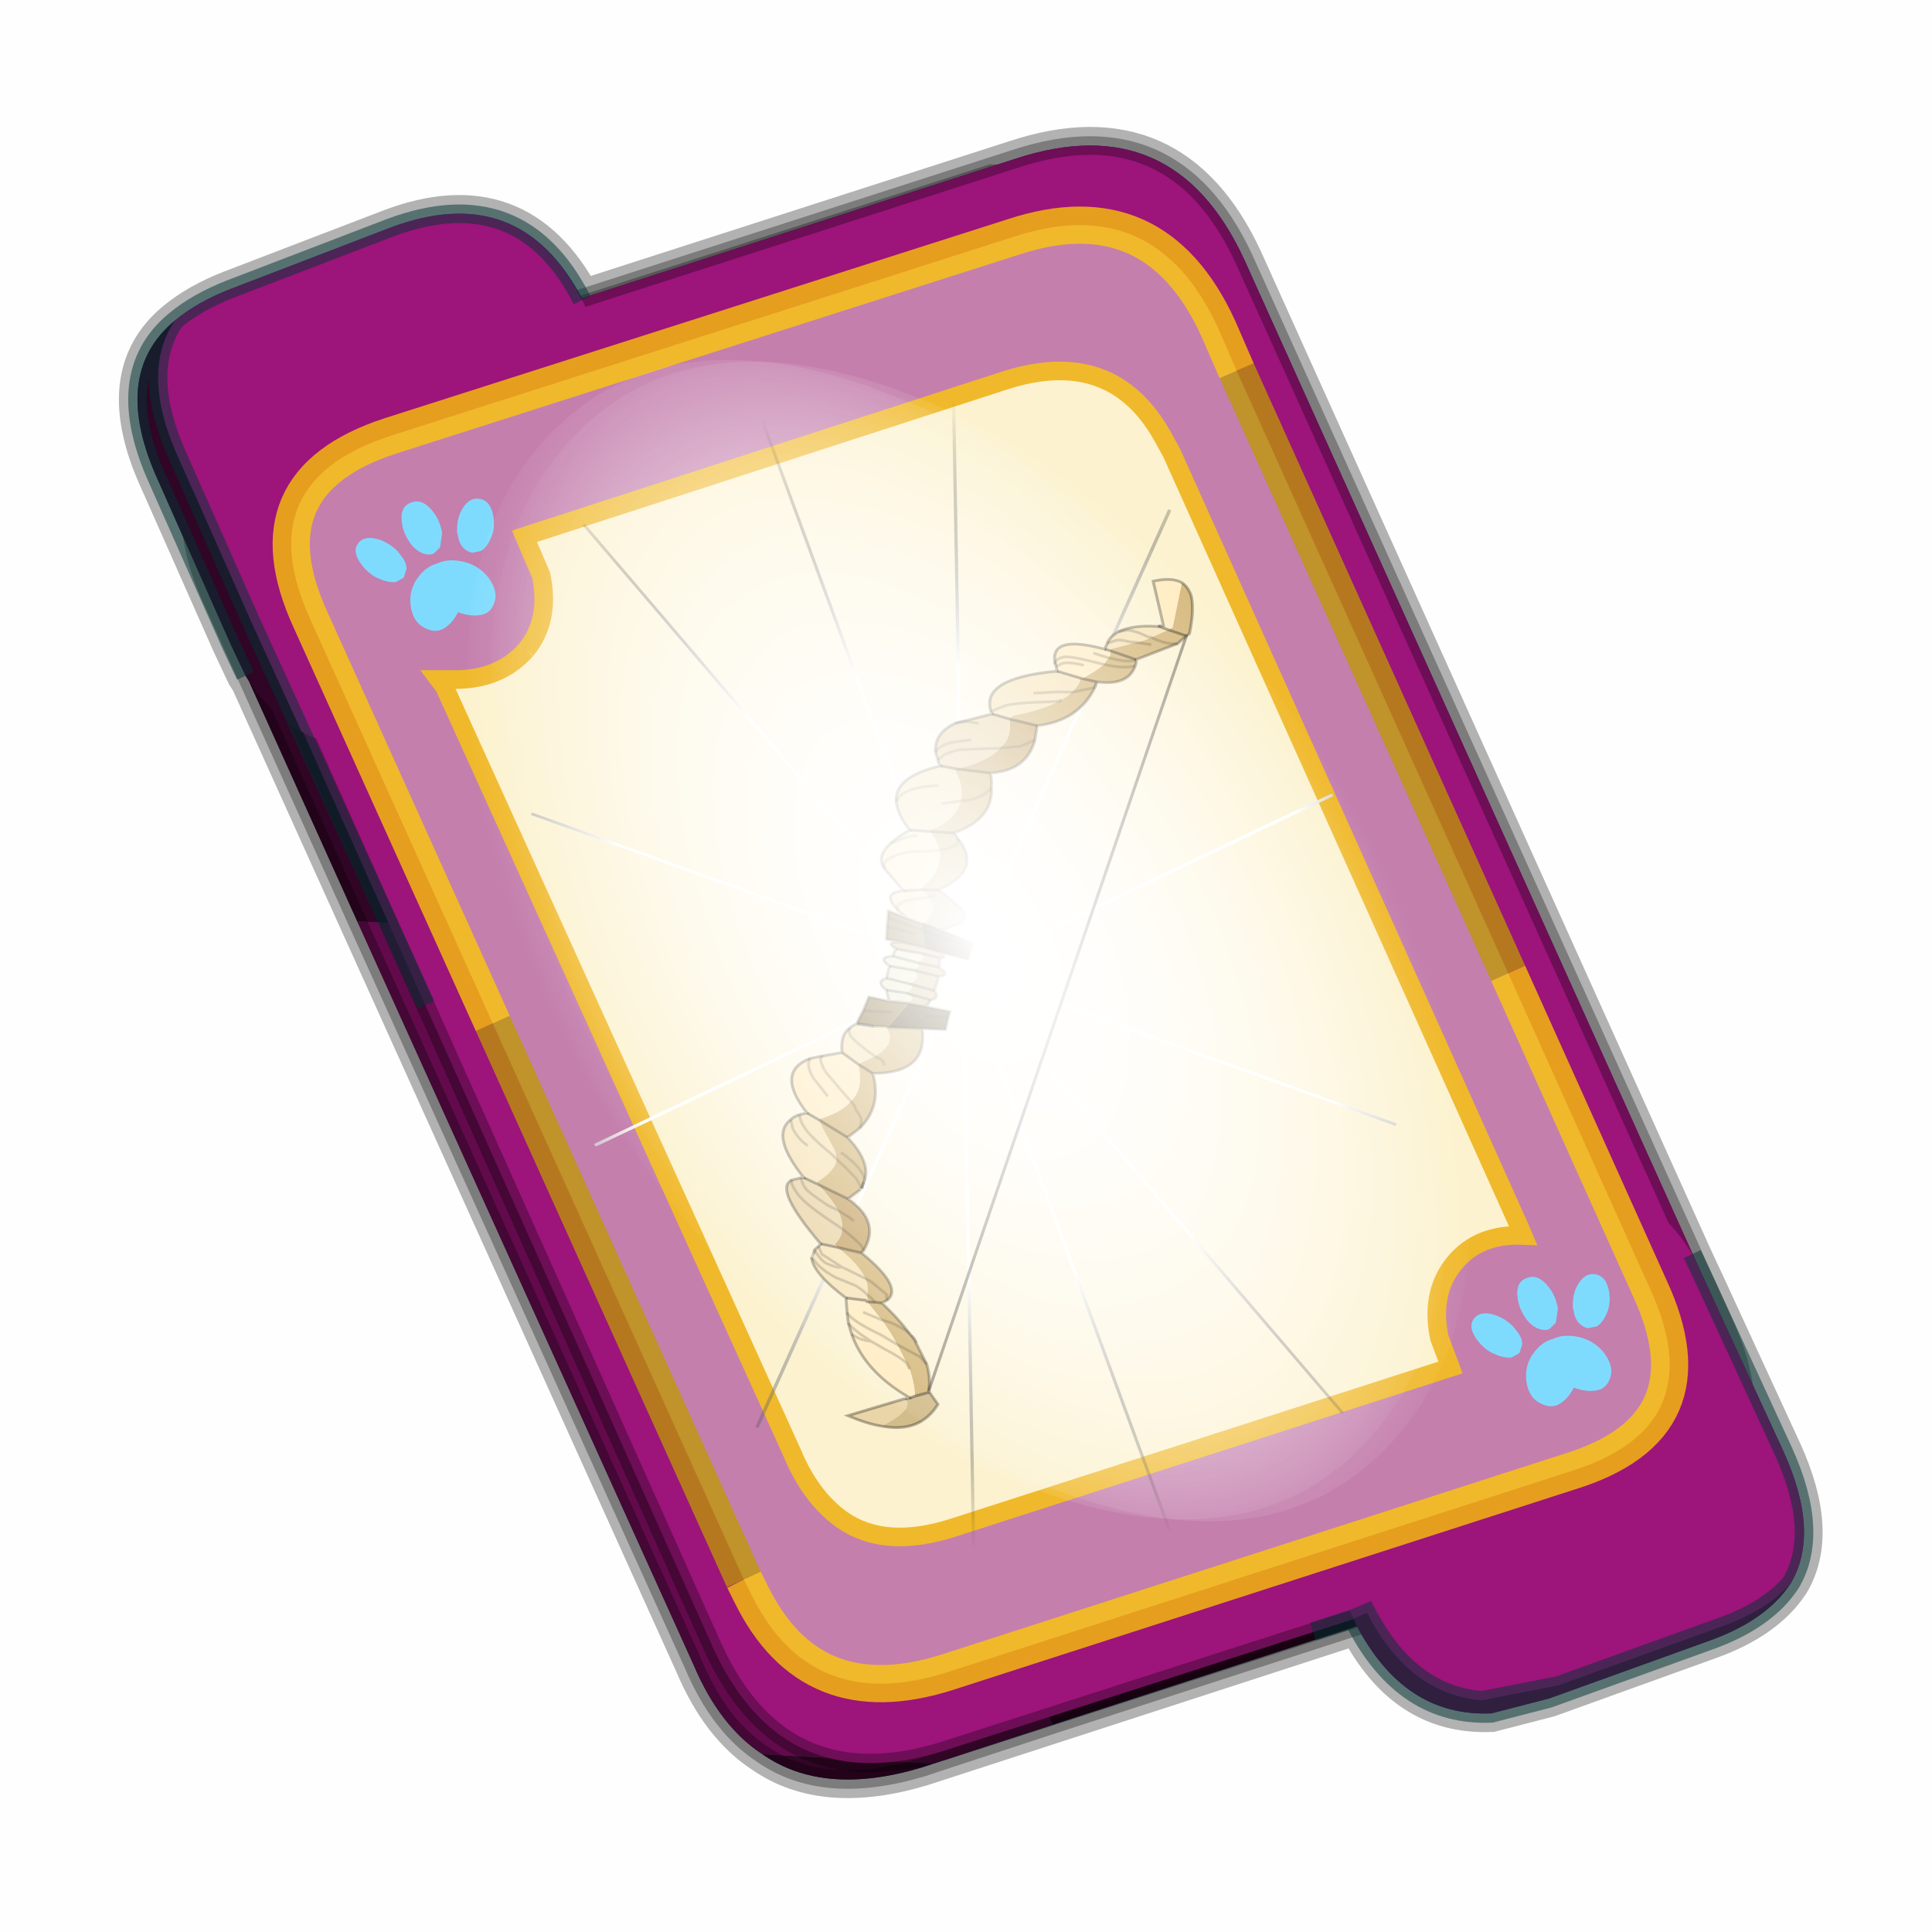 <?xml version='1.0' encoding='UTF-8'?>
<svg xmlns:xlink="http://www.w3.org/1999/xlink" xmlns="http://www.w3.org/2000/svg" version="1.1" width="60px" height="60px" viewBox="0.0 0.0 60.0 60.0"><defs><g id="c1"><path fill="#000000" fill-opacity="0.004" d="M0.0 0.0 L60.0 0.0 60.0 60.0 0.0 60.0 0.0 0.0"/></g><g id="c2"><path fill="#006699" stroke="none" d="M31.5 39.85 L19.8 43.65 Q17.15 44.45 15.5 43.3 14.35 42.55 13.65 40.9 L1.7 14.45 1.6 14.3 1.2 13.45 -0.75 9.05 Q-2.05 6.2 -0.3 4.75 0.3 4.25 1.2 3.9 L5.5 2.25 Q8.95 0.95 10.65 4.15 L22.3 0.4 Q26.55 -1.0 28.45 3.1 L40.55 29.95 40.9 30.7 42.95 35.15 Q43.95 37.35 43.15 38.7 42.5 39.7 40.95 40.25 L36.65 41.8 35.1 42.2 Q32.75 42.3 31.5 39.85"/><path fill="none" stroke="#000000" stroke-width="1.0" stroke-opacity="0.298" d="M31.5 39.85 L19.8 43.65 Q17.15 44.45 15.5 43.3 14.35 42.55 13.65 40.9 L1.7 14.45 1.6 14.3 1.2 13.45 -0.75 9.05 Q-2.05 6.2 -0.3 4.75 0.3 4.25 1.2 3.9 L5.5 2.25 Q8.95 0.95 10.65 4.15 L22.3 0.4 Q26.55 -1.0 28.45 3.1 L40.55 29.95 40.9 30.7 42.95 35.15 Q43.95 37.35 43.15 38.7 42.5 39.7 40.95 40.25 L36.65 41.8 35.1 42.2 Q32.75 42.3 31.5 39.85"/><path fill="#300525" stroke="none" d="M0.75 8.25 L29.8 9.75 25.55 0.9 Q26.9 1.6 27.8 3.55 L40.7 32.15 Q42.6 36.3 38.3 37.65 L23.3 42.5 13.15 21.4 4.6 20.9 0.7 12.25 Q-0.45 9.75 0.75 8.25 M20.1 43.55 L19.8 43.65 Q17.15 44.45 15.5 43.3 L20.1 43.55"/><path fill="#630a4c" stroke="none" d="M25.55 0.9 L29.8 9.75 0.75 8.25 Q1.45 7.3 3.1 6.75 L21.65 0.8 25.55 0.9 M4.6 20.9 L13.15 21.4 23.3 42.5 20.1 43.55 15.5 43.3 Q14.35 42.55 13.65 40.9 L4.6 20.9"/><path fill="none" stroke="#000000" stroke-width="0.5" stroke-opacity="0.302" d="M0.75 8.25 Q-0.45 9.75 0.7 12.25 L4.6 20.9 M23.3 42.5 L38.3 37.65 Q42.6 36.3 40.7 32.15 L27.8 3.55 Q26.9 1.6 25.55 0.9 L21.65 0.8 3.1 6.75 Q1.45 7.3 0.75 8.25 M20.1 43.55 L19.8 43.65 Q17.15 44.45 15.5 43.3 14.35 42.55 13.65 40.9 L4.6 20.9 M20.1 43.55 L23.3 42.5"/><path fill="#9d147b" stroke="none" d="M14.2 40.5 L1.35 11.8 Q-0.5 7.75 3.8 6.35 L22.3 0.4 Q26.55 -1.0 28.45 3.1 L41.35 31.7 Q43.25 35.85 38.9 37.25 L20.4 43.2 Q16.1 44.55 14.2 40.5"/><path fill="none" stroke="#000000" stroke-width="0.5" stroke-opacity="0.302" d="M14.2 40.5 L1.35 11.8 Q-0.5 7.75 3.8 6.35 L22.3 0.4 Q26.55 -1.0 28.45 3.1 L41.35 31.7 Q43.25 35.85 38.9 37.25 L20.4 43.2 Q16.1 44.55 14.2 40.5"/><path fill="#9d147b" stroke="none" d="M31.4 39.65 L31.3 39.45 31.25 39.4 29.25 34.95 Q27.55 31.2 31.25 29.85 L35.6 28.25 Q38.8 27.1 40.5 29.85 L40.9 30.7 42.95 35.15 Q43.95 37.35 43.15 38.7 42.5 39.45 41.2 39.9 L36.9 41.45 34.85 41.85 Q32.9 41.7 31.75 39.5 L31.4 39.65"/><path fill="#630a4c" stroke="none" d="M43.15 38.7 Q42.5 39.7 40.95 40.25 L36.65 41.8 35.1 42.2 Q32.75 42.3 31.45 39.8 L31.4 39.65 31.75 39.5 Q32.9 41.7 34.85 41.85 L36.9 41.45 41.2 39.9 Q42.5 39.45 43.15 38.7"/><path fill="none" stroke="#003333" stroke-width="0.5" stroke-opacity="0.51" d="M43.15 38.7 Q42.5 39.7 40.95 40.25 L36.65 41.8 35.1 42.2 Q32.75 42.3 31.45 39.8 L31.4 39.65 30.3 40.0 31.4 39.65 M40.5 29.85 L40.9 30.7 42.95 35.15 Q43.95 37.35 43.15 38.7 42.5 39.45 41.2 39.9 L36.9 41.45 34.85 41.85 Q32.9 41.7 31.75 39.5 L31.4 39.65"/><path fill="#9d147b" stroke="none" d="M10.65 4.2 L10.85 4.6 12.85 9.05 Q14.5 12.8 10.8 14.15 L6.5 15.8 Q4.5 16.6 3.1 15.8 L1.75 12.85 -0.2 8.45 Q-1.25 6.15 -0.3 4.75 0.3 4.25 1.2 3.9 L5.5 2.25 Q9.0 0.95 10.65 4.2"/><path fill="#300525" stroke="none" d="M-0.3 4.75 Q-1.25 6.15 -0.2 8.45 L1.75 12.85 3.1 15.8 Q2.25 15.35 1.6 14.3 L1.2 13.45 -0.75 9.05 Q-2.05 6.2 -0.3 4.75"/><path fill="none" stroke="#003333" stroke-width="0.5" stroke-opacity="0.51" d="M3.1 15.8 L6.45 23.15 M-0.3 4.75 Q0.3 4.25 1.2 3.9 L5.5 2.25 Q9.0 0.95 10.65 4.2 M3.1 15.8 L1.75 12.85 -0.2 8.45 Q-1.25 6.15 -0.3 4.75 -2.05 6.2 -0.75 9.05 L1.2 13.45 1.6 14.3"/><path fill="#fcf2cf" stroke="none" d="M9.15 13.6 Q9.8 12.8 9.55 11.6 L9.1 10.55 22.05 6.35 Q24.9 5.45 26.25 7.85 L26.5 8.3 35.8 29.0 35.95 29.35 Q34.75 29.3 34.1 30.1 33.45 30.9 33.7 32.1 L34.0 32.9 20.65 37.2 Q18.8 37.8 17.65 37.0 16.8 36.4 16.3 35.2 L6.95 14.6 6.8 14.4 7.1 14.4 Q8.4 14.45 9.15 13.6"/><path fill="#c47fad" stroke="none" d="M9.15 13.6 Q8.4 14.45 7.1 14.4 L6.8 14.4 6.95 14.6 16.3 35.2 Q16.8 36.4 17.65 37.0 18.8 37.8 20.65 37.2 L34.0 32.9 33.7 32.1 Q33.45 30.9 34.1 30.1 34.75 29.3 35.95 29.35 L35.8 29.0 26.5 8.3 26.25 7.85 Q24.9 5.45 22.05 6.35 L9.1 10.55 9.55 11.6 Q9.8 12.8 9.15 13.6 M28.25 6.1 L35.55 22.3 39.35 30.75 Q41.1 34.5 37.2 35.7 L20.45 41.1 Q16.8 42.25 15.2 39.0 L15.0 38.6 8.25 23.65 3.35 12.8 Q1.65 9.1 5.5 7.85 L22.25 2.5 Q26.05 1.25 27.75 4.95 L28.25 6.1"/><path fill="none" stroke="#ffcc00" stroke-width="1.0" stroke-opacity="0.749" d="M35.55 22.3 L39.35 30.75 Q41.1 34.5 37.2 35.7 L20.45 41.1 Q16.8 42.25 15.2 39.0 L15.0 38.6 M8.25 23.65 L3.35 12.8 Q1.65 9.1 5.5 7.85 L22.25 2.5 Q26.05 1.25 27.75 4.95 L28.25 6.1"/><path fill="none" stroke="#bf9900" stroke-width="1.0" stroke-opacity="0.749" d="M28.25 6.1 L35.55 22.3 M15.0 38.6 L8.25 23.65"/><path fill="none" stroke="#f0b92b" stroke-width="0.5" d="M9.15 13.6 Q9.8 12.8 9.55 11.6 L9.1 10.55 22.05 6.35 Q24.9 5.45 26.25 7.85 L26.5 8.3 35.8 29.0 35.95 29.35 Q34.75 29.3 34.1 30.1 33.45 30.9 33.7 32.1 L34.0 32.9 20.65 37.2 Q18.8 37.8 17.65 37.0 16.8 36.4 16.3 35.2 L6.95 14.6 6.8 14.4 7.1 14.4 Q8.4 14.45 9.15 13.6"/></g><g id="c3"><path fill="#7fdbfe" stroke="none" d="M10.75 4.9 Q10.75 4.6 10.9 4.35 11.25 3.45 11.95 2.75 13.3 1.5 14.35 2.1 15.4 2.7 14.95 4.45 14.7 5.4 14.1 6.15 L13.75 6.5 Q13.1 7.15 12.35 7.35 L11.4 7.2 Q10.95 6.9 10.75 6.4 10.5 5.75 10.75 4.9 M7.5 5.9 Q7.0 5.85 6.6 5.5 6.05 5.0 5.8 4.15 L5.7 3.6 Q5.55 2.65 5.8 1.7 6.25 0.0 7.5 0.0 L7.6 0.0 Q8.85 0.0 9.3 1.7 9.55 2.65 9.4 3.6 L9.3 4.15 8.5 5.5 7.6 5.9 7.5 5.9 M4.35 4.9 Q4.6 5.75 4.35 6.4 L3.7 7.2 2.75 7.35 Q2.0 7.15 1.35 6.5 L1.0 6.15 Q0.4 5.4 0.15 4.45 -0.3 2.7 0.75 2.1 1.8 1.5 3.15 2.75 3.85 3.45 4.2 4.35 L4.35 4.9 M5.5 13.7 Q4.45 13.9 3.65 12.95 2.75 12.0 3.2 10.25 3.7 8.5 5.25 7.6 6.4 6.9 7.55 7.0 8.75 6.9 9.9 7.6 11.45 8.5 11.95 10.25 12.35 12.0 11.5 12.95 10.7 13.9 9.65 13.7 8.55 13.5 7.55 12.6 6.55 13.5 5.5 13.7"/></g><g id="c4"><g><use transform="matrix(1.0,0.0,0.0,1.0,0.0,0.0)" xlink:href="#c3"/></g></g><radialGradient gradientUnits="userSpaceOnUse" r="819.2" cx="0" cy="0" spreadMethod="pad" gradientTransform="matrix(0.091,0.0,0.0,0.091,0.6,3.4)" id="gradient1"><stop offset="0.0" stop-color="#ffffff"/><stop offset="1.0" stop-color="#ffffff" stop-opacity="0.0"/></radialGradient><g id="c5"><path stroke="none" fill="url(#gradient1)" d="M36.65 -54.65 Q60.05 -42.0 69.75 -17.95 80.55 8.9 68.0 34.1 55.45 59.35 26.8 68.2 -1.8 77.05 -29.7 64.3 -57.6 51.6 -68.45 24.75 -79.3 -2.05 -66.75 -27.25 L-66.7 -27.3 Q-54.1 -52.5 -25.5 -61.4 3.1 -70.2 31.0 -57.5 L36.65 -54.65"/></g><g id="c6"><g><use transform="matrix(1.0,0.0,0.0,1.0,0.0,0.0)" xlink:href="#c5"/></g></g><radialGradient gradientUnits="userSpaceOnUse" r="819.2" cx="0" cy="0" spreadMethod="pad" gradientTransform="matrix(0.209,0.0,0.0,0.177,67.15,107.2)" id="gradient2"><stop offset="0.357" stop-color="#ffffff"/><stop offset="0.671" stop-opacity="0.0"/></radialGradient><g id="c7"><path fill="none" stroke-linejoin="round" stroke-linecap="round" stroke="url(#gradient2)" stroke-width="0.5" d="M136.55 165.8 L68.6 106.0 68.4 106.0 118.25 201.5 M68.3 105.8 L68.35 105.8 68.3 105.8 68.3 105.85 68.4 106.0 68.3 106.0 86.55 211.5 M68.3 105.8 L68.3 105.85 68.3 106.0 68.15 105.95 18.25 151.55 M68.3 105.85 L68.25 105.85 68.3 106.0 50.0 193.2 M68.25 105.85 L68.15 105.95 0.05 97.7 M68.3 105.85 L68.25 105.8 68.25 105.85 M68.25 105.8 L68.2 105.7 0.0 45.7 M68.3 105.8 L68.25 105.75 68.25 105.8 M68.25 105.75 L68.2 105.7 18.25 10.05 M68.6 106.0 L68.35 105.8 118.25 60.15 M86.6 18.35 L68.3 105.8 M136.6 114.25 L68.6 106.0 M68.25 105.75 L49.95 0.05"/></g><g id="c8"><g><use transform="matrix(1.0,0.0,0.0,1.0,0.0,0.0)" xlink:href="#c7"/></g></g><g id="c9"><g><use transform="matrix(1.0,0.0,0.0,1.0,0.0,0.0)" xlink:href="#c2"/></g><g><use transform="matrix(0.239,-0.087,0.1,0.234,34.25,31.15)" xlink:href="#c4"/></g><g><use transform="matrix(0.239,-0.087,0.1,0.234,4.25,10.3)" xlink:href="#c4"/></g><g><use transform="matrix(0.141,-0.038,0.111,0.226,20.25,20.65)" filter="url(#filter7)" xlink:href="#c6"/></g><g><use transform="matrix(-0.155,0.051,0.084,0.147,22.6,3.15)" filter="url(#filter8)" xlink:href="#c8"/></g></g><filter id="filter7"><feColorMatrix in="SourceGraphic" type="matrix" values="0.0 0.0 0.0 0.0 0.797 0.0 0.0 0.0 0.0 0.598 0.0 0.0 0.0 0.0 0.199 0.0 0.0 0.0 1.0 0.0" result="cxform"/><feComposite operator="in" in2="SourceGraphic" result="color-xform"/></filter><filter id="filter8"><feColorMatrix in="SourceGraphic" type="matrix" values="0.0 0.0 0.0 0.0 0.996 0.0 0.0 0.0 0.0 0.996 0.0 0.0 0.0 0.0 0.996 0.0 0.0 0.0 1.0 0.0" result="cxform"/><feComposite operator="in" in2="SourceGraphic" result="color-xform"/></filter><g id="c10"><path fill="#f7e4b8" stroke="none" d="M84.0 64.35 L86.4 63.05 86.55 63.05 Q87.25 63.05 87.8 63.35 88.3 63.55 88.3 64.7 87.9 66.2 85.85 69.5 87.9 66.2 88.3 64.7 88.3 63.55 87.8 63.35 89.85 63.85 90.85 67.0 L89.1 69.85 85.85 69.5 Q81.15 68.5 82.05 65.05 L84.0 64.35 M100.75 75.15 L102.1 75.0 Q103.15 75.0 103.85 75.35 108.3 76.85 105.85 85.8 L104.1 87.65 104.1 87.3 Q100.1 86.3 99.3 84.5 98.95 83.65 98.95 82.8 L99.3 78.65 99.3 77.0 100.75 75.15 M107.85 97.8 L108.4 98.1 109.25 98.45 109.75 99.1 110.3 99.6 Q111.15 102.3 107.65 108.25 L104.7 109.75 104.7 109.95 104.5 109.95 104.5 110.1 104.0 108.95 Q104.35 107.95 105.2 106.75 L107.85 104.25 Q109.75 101.95 110.1 100.1 L110.3 99.6 110.1 100.1 Q109.75 101.95 107.85 104.25 L105.2 106.75 Q104.35 107.95 104.0 108.95 103.15 107.6 103.15 106.1 L106.15 102.8 108.4 99.6 108.4 98.1 108.4 99.6 106.15 102.8 103.15 106.1 Q103.2 103.1 105.45 99.3 L107.85 97.8 M9.9 13.45 L10.05 13.45 Q13.85 11.8 16.65 12.15 18.4 12.5 19.25 13.45 L20.1 14.3 19.4 14.8 18.9 14.65 14.55 14.95 Q13.0 15.15 11.8 14.95 11.8 14.8 12.15 14.8 14.4 12.3 15.6 12.3 L16.65 12.15 15.6 12.3 Q14.4 12.3 12.15 14.8 11.8 14.8 11.8 14.95 L8.5 14.65 9.9 13.45 M29.3 15.3 Q42.1 12.15 42.75 18.3 L42.75 18.8 40.35 20.6 39.45 20.3 Q34.25 20.95 31.15 20.45 L30.65 20.3 Q29.25 20.15 28.4 19.65 26.8 18.95 26.1 17.95 L26.0 17.8 29.3 15.3 M54.7 24.6 Q62.85 23.8 64.35 28.1 65.05 30.45 64.2 33.6 L61.1 34.95 60.9 34.75 Q56.05 34.6 53.95 31.6 L57.25 30.95 53.95 31.6 Q52.4 29.6 52.65 26.1 L52.45 25.95 54.7 24.6 M69.5 43.4 Q73.35 42.4 71.75 46.4 L70.85 48.25 68.95 49.9 68.6 50.05 Q65.15 48.55 65.9 45.9 L66.55 44.25 69.5 43.4 M102.1 75.0 Q102.4 76.0 102.25 77.15 102.05 79.0 99.8 83.3 L99.3 84.5 99.8 83.3 Q102.05 79.0 102.25 77.15 102.4 76.0 102.1 75.0 M102.95 80.65 Q104.0 79.15 104.15 77.0 L103.85 75.35 104.15 77.0 Q104.0 79.15 102.95 80.65 M56.4 27.8 Q58.35 27.1 60.45 26.95 63.2 26.8 64.35 28.1 63.2 26.8 60.45 26.95 58.35 27.1 56.4 27.8 M71.75 46.4 Q71.95 45.05 69.15 45.25 L65.9 45.9 69.15 45.25 Q71.95 45.05 71.75 46.4 M34.65 17.65 L30.65 18.8 28.4 19.65 30.65 18.8 34.65 17.65 M42.75 18.3 L40.0 18.15 Q38.25 18.3 34.95 19.3 L31.15 20.45 34.95 19.3 Q38.25 18.3 40.0 18.15 L42.75 18.3 M19.25 13.45 L17.85 13.45 Q17.0 13.45 15.6 14.45 L14.55 14.95 15.6 14.45 Q17.0 13.45 17.85 13.45 L19.25 13.45 M106.15 102.8 Q106.8 102.95 108.4 101.3 109.1 100.3 109.25 98.45 109.1 100.3 108.4 101.3 106.8 102.95 106.15 102.8"/><path fill="#8a7442" stroke="none" d="M86.4 63.05 Q85.55 63.35 84.65 63.85 84.15 64.05 84.0 64.35 L82.05 65.05 81.7 65.35 76.7 62.55 77.9 61.85 79.65 61.05 82.6 59.2 84.5 61.2 86.55 63.05 86.4 63.05 M70.85 48.25 L73.35 45.9 73.95 47.05 74.65 48.4 75.7 50.55 73.45 51.9 70.0 54.2 69.3 51.05 68.95 49.9 70.85 48.25 M70.85 51.2 L74.65 48.4 70.85 51.2 M69.3 51.05 L73.95 47.05 69.3 51.05 M80.0 63.05 L84.5 61.2 80.0 63.05"/><path fill="#d5b87b" stroke="none" d="M82.05 65.05 Q81.15 68.5 85.85 69.5 L84.95 70.5 84.95 71.5 84.95 70.5 85.85 69.5 89.1 69.85 87.4 72.2 89.1 69.85 Q89.8 74.15 92.9 75.65 95.3 77.0 99.3 76.85 L99.3 77.0 99.3 78.65 98.95 82.8 Q98.95 83.65 99.3 84.5 97.85 87.8 97.5 88.95 L97.35 90.8 97.5 88.95 Q97.85 87.8 99.3 84.5 100.1 86.3 104.1 87.3 L104.1 87.65 100.3 91.8 97.7 90.95 Q97.5 90.95 97.5 90.8 L97.35 90.8 96.5 89.8 96.45 89.75 Q93.95 87.05 96.0 81.5 L99.3 77.0 96.0 81.5 93.4 80.65 Q88.2 78.15 87.4 72.2 78.55 75.35 76.3 67.5 L81.7 65.35 82.05 65.05 M100.95 128.7 L100.95 128.4 Q99.75 126.4 99.4 123.9 L99.95 122.25 102.75 118.9 99.95 122.25 99.4 123.9 99.6 119.75 Q99.6 118.8 99.95 117.95 L99.95 117.9 Q100.65 114.75 102.25 111.1 L101.25 110.95 Q97.6 109.75 101.95 101.6 L105.45 99.3 Q103.2 103.1 103.15 106.1 L102.45 106.95 100.9 109.95 101.25 110.95 100.9 109.95 102.45 106.95 103.15 106.1 Q103.15 107.6 104.0 108.95 L104.5 110.1 104.5 109.95 104.7 109.95 104.5 110.1 103.5 113.9 102.2 114.9 Q100.5 116.6 99.95 117.9 100.5 116.6 102.2 114.9 L103.5 113.9 Q102.9 116.4 102.75 118.9 L102.55 122.55 102.5 123.75 Q102.7 126.25 103.55 128.55 L100.95 128.7 M6.05 16.65 L5.4 16.45 Q2.95 12.8 2.45 10.3 2.25 8.65 3.0 7.5 L7.65 14.45 8.5 14.65 6.05 16.65 8.5 14.65 11.8 14.95 Q13.0 15.15 14.55 14.95 L18.9 14.65 19.4 14.8 15.8 17.8 19.4 14.8 Q19.25 15.45 20.1 15.95 L21.3 16.8 Q22.9 17.45 25.8 17.95 L26.0 17.8 26.1 17.95 Q26.8 18.95 28.4 19.65 L26.1 19.95 24.4 20.15 26.1 19.95 28.4 19.65 Q29.25 20.15 30.65 20.3 L31.15 20.45 Q34.25 20.95 39.45 20.3 L40.35 20.6 36.35 23.3 Q29.4 24.8 24.4 20.15 L23.7 19.3 Q19.0 21.8 16.4 18.8 15.9 18.3 15.8 17.8 L8.0 17.45 6.05 16.65 M98.1 83.65 Q96.65 86.0 96.3 87.65 95.95 89.2 96.45 89.75 95.95 89.2 96.3 87.65 96.65 86.0 98.1 83.65 M93.4 80.65 Q92.7 79.85 92.55 79.35 92.35 79.0 92.7 77.35 92.55 76.5 92.9 75.65 92.55 76.5 92.7 77.35 92.35 79.0 92.55 79.35 92.7 79.85 93.4 80.65 M53.95 31.6 Q56.05 34.6 60.9 34.75 L61.1 34.95 Q60.55 36.9 60.85 38.6 L59.3 38.9 57.55 38.6 57.05 37.75 57.55 38.6 59.3 38.9 60.85 38.6 Q61.7 42.25 66.75 44.05 L66.55 44.25 63.8 45.25 Q55.3 44.4 57.05 37.75 L57.25 36.6 61.1 34.95 57.25 36.6 Q50.0 36.4 48.1 31.1 47.55 30.1 47.2 28.6 L52.45 25.95 52.65 26.1 Q52.4 29.6 53.95 31.6 L52.25 31.95 Q49.65 32.1 48.1 31.1 49.65 32.1 52.25 31.95 L53.95 31.6 M23.7 19.3 L25.8 17.95 23.7 19.3 M15.8 17.8 Q17.3 17.95 19.75 16.15 L20.1 15.95 19.75 16.15 Q17.3 17.95 15.8 17.8 M8.0 17.45 Q9.7 17.15 11.8 14.95 9.7 17.15 8.0 17.45 M12.3 16.15 L14.55 14.95 12.3 16.15 M16.4 18.8 Q18.5 18.65 21.3 16.8 18.5 18.65 16.4 18.8 M103.3 110.6 L102.25 111.1 103.3 110.6 Q103.5 109.75 104.0 108.95 103.5 109.75 103.3 110.6 L104.5 110.1 103.3 110.6"/><path fill="#ffecc1" stroke="none" d="M89.1 69.85 L90.85 67.0 94.15 66.5 96.4 66.2 Q103.0 66.5 100.75 75.15 L99.3 77.0 99.3 76.85 Q95.3 77.0 92.9 75.65 89.8 74.15 89.1 69.85 M107.65 108.25 L108.5 110.75 109.05 112.6 109.3 114.6 Q109.85 121.55 104.75 128.2 L104.6 128.55 103.55 128.55 Q102.7 126.25 102.5 123.75 L102.55 122.55 Q103.1 121.25 105.15 118.9 L106.7 116.9 Q108.7 114.1 109.05 112.6 108.7 114.1 106.7 116.9 L105.15 118.9 Q103.1 121.25 102.55 122.55 L102.75 118.9 104.65 116.4 Q108.5 112.25 108.5 110.75 108.5 112.25 104.65 116.4 L102.75 118.9 Q102.9 116.4 103.5 113.9 L104.5 110.1 104.7 109.95 104.7 109.75 107.65 108.25 M3.0 7.5 Q4.2 6.0 7.5 5.65 L9.0 13.65 9.9 13.45 8.5 14.65 7.65 14.45 3.0 7.5 M20.1 14.3 Q28.05 8.55 29.1 14.1 L29.1 14.15 29.1 14.45 29.3 15.3 26.0 17.8 25.8 17.95 Q22.9 17.45 21.3 16.8 L22.55 15.95 Q26.15 13.45 27.2 13.3 28.9 13.15 29.1 14.1 28.9 13.15 27.2 13.3 26.15 13.45 22.55 15.95 L21.3 16.8 20.1 15.95 Q19.25 15.45 19.4 14.8 L20.1 14.3 M64.2 33.6 Q66.8 34.1 68.2 34.75 71.65 36.25 70.9 38.75 L70.9 38.9 69.5 43.4 66.55 44.25 66.75 44.05 Q61.7 42.25 60.85 38.6 60.55 36.9 61.1 34.95 L64.2 33.6 M96.25 73.5 L97.25 69.7 Q97.6 67.2 96.4 66.2 97.6 67.2 97.25 69.7 L96.25 73.5 M94.15 66.5 Q95.2 66.5 94.85 69.35 L93.8 72.85 92.9 75.65 93.8 72.85 94.85 69.35 Q95.2 66.5 94.15 66.5 M63.35 35.1 Q63.35 34.75 65.75 34.6 L68.2 34.75 65.75 34.6 Q63.35 34.75 63.35 35.1 M70.9 38.75 Q71.3 36.75 66.6 37.1 65.2 37.25 63.1 38.1 L60.85 38.6 63.1 38.1 Q65.2 37.25 66.6 37.1 71.3 36.75 70.9 38.75 M24.6 15.8 Q26.85 14.3 27.9 14.3 L29.1 14.45 27.9 14.3 Q26.85 14.3 24.6 15.8 M20.1 15.95 L22.2 14.3 20.1 15.95 M106.7 116.9 Q108.45 116.1 109.3 114.6 108.45 116.1 106.7 116.9 M105.9 111.6 L103.5 113.9 105.9 111.6"/><path fill="#c8a66a" stroke="none" d="M102.7 93.15 Q102.65 95.15 103.35 96.45 104.05 97.95 105.6 98.6 L105.45 99.3 101.95 101.6 101.45 101.3 101.45 100.45 Q101.8 99.3 103.35 96.45 101.8 99.3 101.45 100.45 L101.45 101.3 Q96.6 97.45 100.3 91.8 L104.1 87.65 Q102.9 90.8 102.7 93.15 101.1 95.3 100.95 95.8 101.1 95.3 102.7 93.15 M52.45 25.95 L47.2 28.6 Q41.3 30.25 37.75 25.6 L36.35 23.3 40.35 20.6 Q41.05 23.8 43.95 24.95 46.75 26.6 52.45 25.95 M37.75 25.6 L38.1 25.6 40.5 25.8 43.95 24.95 40.5 25.8 38.1 25.6 37.75 25.6"/><path fill="#ead5a8" stroke="none" d="M105.85 85.8 L106.35 85.65 107.9 85.5 Q111.55 85.8 107.85 97.8 L105.45 99.3 105.6 98.6 Q104.05 97.95 103.35 96.45 102.65 95.15 102.7 93.15 102.9 90.8 104.1 87.65 L105.85 85.8 M105.3 128.4 L115.7 128.05 Q113.1 130.55 111.0 131.7 104.4 130.7 105.3 128.4 M42.75 18.8 L49.35 18.3 Q53.5 18.8 54.55 22.1 L54.7 23.45 Q54.9 23.95 54.7 24.6 L52.45 25.95 Q46.75 26.6 43.95 24.95 L50.55 22.95 Q52.3 22.8 53.35 22.95 L54.7 23.45 53.35 22.95 Q52.3 22.8 50.55 22.95 L43.95 24.95 Q41.05 23.8 40.35 20.6 L42.75 18.8 M106.35 85.65 Q106.55 87.0 106.35 87.65 106.2 88.5 103.95 91.8 L102.7 93.15 103.95 91.8 Q106.2 88.5 106.35 87.65 106.55 87.0 106.35 85.65 M103.35 96.45 L104.8 94.3 Q107.9 89.65 108.1 87.65 108.45 85.8 107.9 85.5 108.45 85.8 108.1 87.65 107.9 89.65 104.8 94.3 L103.35 96.45 M47.95 21.95 L51.25 21.3 Q53.7 21.1 54.55 22.1 53.7 21.1 51.25 21.3 L47.95 21.95 M45.55 19.65 Q47.45 18.45 48.8 18.3 L49.35 18.3 48.8 18.3 Q47.45 18.45 45.55 19.65"/><path fill="#d2bc8a" stroke="none" d="M104.6 128.55 L104.95 128.55 Q105.15 128.5 105.3 128.4 104.4 130.7 111.0 131.7 105.4 135.05 100.45 131.2 L100.95 128.7 103.55 128.55 104.6 128.55 M73.45 51.9 Q76.25 50.75 74.85 52.7 L71.05 54.9 68.4 56.7 71.05 54.9 Q70.7 56.2 72.4 56.2 72.0 57.05 73.6 57.2 72.55 59.05 75.3 59.2 L71.65 61.85 75.3 59.2 Q74.25 60.35 76.5 60.55 L72.9 63.2 76.5 60.55 Q74.45 62.85 77.9 61.85 L76.7 62.55 74.1 64.05 72.9 63.2 Q71.3 63.35 71.65 61.85 L69.95 59.7 73.6 57.2 69.95 59.7 Q67.85 60.2 69.25 58.2 L72.4 56.2 69.25 58.2 68.4 56.7 Q67.0 57.05 68.25 55.55 L70.0 54.2 73.45 51.9 M65.9 45.9 L64.85 45.9 65.9 45.9 Q65.15 48.55 68.6 50.05 L66.35 52.05 Q60.3 52.55 61.5 49.75 62.95 46.55 63.8 45.25 L66.55 44.25 65.9 45.9"/><path fill="#ece8c6" stroke="none" d="M74.85 52.7 L75.9 53.7 Q78.5 53.05 77.1 55.2 L78.45 57.05 Q80.5 57.05 79.3 59.05 L79.65 61.05 77.9 61.85 Q74.45 62.85 76.5 60.55 74.25 60.35 75.3 59.2 72.55 59.05 73.6 57.2 L77.1 55.2 73.6 57.2 Q72.0 57.05 72.4 56.2 70.7 56.2 71.05 54.9 L74.85 52.7 M78.45 57.05 L75.3 59.2 78.45 57.05 M79.3 59.05 L76.5 60.55 79.3 59.05 M75.9 53.7 L72.4 56.2 75.9 53.7"/><path fill="#5b4d2d" stroke="none" d="M76.7 62.55 L81.7 65.35 76.3 67.5 72.65 69.0 71.25 67.0 70.6 66.2 74.1 64.05 76.7 62.55 M66.35 52.05 L68.6 50.05 68.95 49.9 69.3 51.05 70.0 54.2 68.25 55.55 64.05 58.55 63.35 57.7 62.65 56.9 69.3 51.05 62.65 56.9 62.0 56.05 66.35 52.05 M65.1 56.4 L63.35 57.7 65.1 56.4 M74.95 65.55 L71.25 67.0 74.95 65.55"/><path fill="none" stroke="#000000" stroke-width="0.5" stroke-opacity="0.373" d="M84.0 64.35 L86.4 63.05 M89.1 69.85 L90.85 67.0 M87.4 72.2 L89.1 69.85 M104.95 128.55 Q105.15 128.5 105.3 128.4 M100.95 128.7 L100.95 128.4 6.05 16.65 8.5 14.65 9.9 13.45 M99.3 77.0 L100.75 75.15 M99.3 77.0 L96.0 81.5 M104.1 87.65 L105.85 85.8 M100.3 91.8 L104.1 87.65 M105.45 99.3 L107.85 97.8 M61.1 34.95 L64.2 33.6 M52.45 25.95 L47.2 28.6 M24.4 20.15 L23.7 19.3 M52.45 25.95 L54.7 24.6 M61.1 34.95 L57.25 36.6 M66.55 44.25 L63.8 45.25 M66.55 44.25 L69.5 43.4 M26.0 17.8 L25.8 17.95 23.7 19.3 M29.3 15.3 L26.0 17.8 M40.35 20.6 L42.75 18.8 M36.35 23.3 L40.35 20.6 M15.8 17.8 L19.4 14.8 20.1 14.3 M73.6 57.2 L69.95 59.7 M71.65 61.85 L75.3 59.2 78.45 57.05 M77.1 55.2 L73.6 57.2 M72.4 56.2 L69.25 58.2 M76.5 60.55 L79.3 59.05 M68.4 56.7 L71.05 54.9 74.85 52.7 M72.9 63.2 L76.5 60.55 M72.4 56.2 L75.9 53.7 M104.7 109.95 L104.7 109.75 107.65 108.25 M104.5 110.1 L104.7 109.95 M103.55 128.55 L104.6 128.55 M105.45 99.3 L101.95 101.6 M102.25 111.1 L103.3 110.6 M104.5 110.1 L103.3 110.6 M103.55 128.55 L100.95 128.7"/><path fill="none" stroke="#000000" stroke-width="0.5" stroke-opacity="0.302" d="M86.4 63.05 Q85.55 63.35 84.65 63.85 84.15 64.05 84.0 64.35 L82.05 65.05 M87.8 63.35 Q87.25 63.05 86.55 63.05 L86.4 63.05 M79.65 61.05 L82.6 59.2 84.5 61.2 86.55 63.05 M90.85 67.0 Q89.85 63.85 87.8 63.35 M90.85 67.0 L94.15 66.5 96.4 66.2 Q103.0 66.5 100.75 75.15 L102.1 75.0 Q103.15 75.0 103.85 75.35 108.3 76.85 105.85 85.8 L106.35 85.65 107.9 85.5 Q111.55 85.8 107.85 97.8 L108.4 98.1 109.25 98.45 109.75 99.1 M110.3 99.6 Q111.15 102.3 107.65 108.25 L108.5 110.75 109.05 112.6 109.3 114.6 Q109.85 121.55 104.75 128.2 L104.6 128.55 104.95 128.55 M105.3 128.4 L115.7 128.05 Q113.1 130.55 111.0 131.7 105.4 135.05 100.45 131.2 L100.95 128.7 M6.05 16.65 L5.4 16.45 Q2.95 12.8 2.45 10.3 2.25 8.65 3.0 7.5 4.2 6.0 7.5 5.65 L9.0 13.65 9.9 13.45 10.05 13.45 Q13.85 11.8 16.65 12.15 18.4 12.5 19.25 13.45 L20.1 14.3 Q28.05 8.55 29.1 14.1 M29.1 14.15 L29.1 14.45 29.3 15.3 Q42.1 12.15 42.75 18.3 L42.75 18.8 49.35 18.3 Q53.5 18.8 54.55 22.1 L54.7 23.45 Q54.9 23.95 54.7 24.6 62.85 23.8 64.35 28.1 65.05 30.45 64.2 33.6 66.8 34.1 68.2 34.75 71.65 36.25 70.9 38.75 L70.9 38.9 69.5 43.4 Q73.35 42.4 71.75 46.4 L70.85 48.25 73.35 45.9 73.95 47.05 74.65 48.4 75.7 50.55 73.45 51.9 Q76.25 50.75 74.85 52.7 L75.9 53.7 Q78.5 53.05 77.1 55.2 L78.45 57.05 Q80.5 57.05 79.3 59.05 L79.65 61.05 77.9 61.85 76.7 62.55 M81.7 65.35 L82.05 65.05 M96.0 81.5 Q93.95 87.05 96.45 89.75 M93.4 80.65 L96.0 81.5 M97.7 90.95 L100.3 91.8 M87.4 72.2 Q88.2 78.15 93.4 80.65 M47.2 28.6 Q47.55 30.1 48.1 31.1 M47.2 28.6 Q41.3 30.25 37.75 25.6 L36.35 23.3 Q29.4 24.8 24.4 20.15 M23.7 19.3 Q19.0 21.8 16.4 18.8 15.9 18.3 15.8 17.8 L8.0 17.45 6.05 16.65 M57.25 36.6 L57.05 37.75 Q55.3 44.4 63.8 45.25 62.95 46.55 61.5 49.75 60.3 52.55 66.35 52.05 L68.6 50.05 68.95 49.9 70.85 48.25 M57.25 36.6 Q50.0 36.4 48.1 31.1 M69.95 59.7 L71.65 61.85 Q71.3 63.35 72.9 63.2 M69.25 58.2 Q67.85 60.2 69.95 59.7 M62.65 56.9 L63.35 57.7 64.05 58.55 68.25 55.55 70.0 54.2 73.45 51.9 M68.4 56.7 L69.25 58.2 M68.25 55.55 Q67.0 57.05 68.4 56.7 M76.3 67.5 L72.65 69.0 71.25 67.0 70.6 66.2 74.1 64.05 72.9 63.2 M81.7 65.35 L76.3 67.5 Q78.55 75.35 87.4 72.2 M74.1 64.05 L76.7 62.55 M66.35 52.05 L62.0 56.05 62.65 56.9 M101.95 101.6 Q97.6 109.75 101.25 110.95 L102.25 111.1 M101.45 101.3 L101.95 101.6 M101.45 101.3 Q96.6 97.45 100.3 91.8 M99.4 123.9 Q99.75 126.4 100.95 128.4 M99.95 117.95 Q99.6 118.8 99.6 119.75 L99.4 123.9 M99.95 117.9 Q100.65 114.75 102.25 111.1"/><path fill="none" stroke="#000000" stroke-width="0.5" stroke-opacity="0.18" d="M85.85 69.5 Q87.9 66.2 88.3 64.7 88.3 63.55 87.8 63.35 M85.85 69.5 L84.95 70.5 84.95 71.5 M109.75 99.1 L110.3 99.6 110.1 100.1 Q109.75 101.95 107.85 104.25 L105.2 106.75 Q104.35 107.95 104.0 108.95 M29.1 14.1 L29.1 14.15 M92.9 75.65 L93.8 72.85 94.85 69.35 Q95.2 66.5 94.15 66.5 M96.4 66.2 Q97.6 67.2 97.25 69.7 L96.25 73.5 M96.45 89.75 Q95.95 89.2 96.3 87.65 96.65 86.0 98.1 83.65 M92.9 75.65 Q92.55 76.5 92.7 77.35 92.35 79.0 92.55 79.35 92.7 79.85 93.4 80.65 M99.3 84.5 L99.8 83.3 Q102.05 79.0 102.25 77.15 102.4 76.0 102.1 75.0 M97.7 90.95 Q97.5 90.95 97.5 90.8 L97.35 90.8 97.5 88.95 Q97.85 87.8 99.3 84.5 M96.5 89.8 L96.45 89.75 M102.7 93.15 Q101.1 95.3 100.95 95.8 M102.7 93.15 L103.95 91.8 Q106.2 88.5 106.35 87.65 106.55 87.0 106.35 85.65 M103.85 75.35 L104.15 77.0 Q104.0 79.15 102.95 80.65 M107.9 85.5 Q108.45 85.8 108.1 87.65 107.9 89.65 104.8 94.3 L103.35 96.45 Q101.8 99.3 101.45 100.45 L101.45 101.3 M49.35 18.3 L48.8 18.3 Q47.45 18.45 45.55 19.65 M54.55 22.1 Q53.7 21.1 51.25 21.3 L47.95 21.95 M43.95 24.95 L50.55 22.95 Q52.3 22.8 53.35 22.95 L54.7 23.45 M53.95 31.6 L57.25 30.95 M64.35 28.1 Q63.2 26.8 60.45 26.95 58.35 27.1 56.4 27.8 M48.1 31.1 Q49.65 32.1 52.25 31.95 L53.95 31.6 M57.05 37.75 L57.55 38.6 59.3 38.9 60.85 38.6 63.1 38.1 Q65.2 37.25 66.6 37.1 71.3 36.75 70.9 38.75 M68.2 34.75 L65.75 34.6 Q63.35 34.75 63.35 35.1 M64.85 45.9 L65.9 45.9 69.15 45.25 Q71.95 45.05 71.75 46.4 M29.1 14.45 L27.9 14.3 Q26.85 14.3 24.6 15.8 M24.4 20.15 L26.1 19.95 28.4 19.65 30.65 18.8 34.65 17.65 M30.65 20.3 L31.15 20.45 34.95 19.3 Q38.25 18.3 40.0 18.15 L42.75 18.3 M29.1 14.1 Q28.9 13.15 27.2 13.3 26.15 13.45 22.55 15.95 L21.3 16.8 Q18.5 18.65 16.4 18.8 M43.95 24.95 L40.5 25.8 38.1 25.6 37.75 25.6 M16.65 12.15 L15.6 12.3 Q14.4 12.3 12.15 14.8 11.8 14.8 11.8 14.95 9.7 17.15 8.0 17.45 M14.55 14.95 L15.6 14.45 Q17.0 13.45 17.85 13.45 L19.25 13.45 M20.1 15.95 L19.75 16.15 Q17.3 17.95 15.8 17.8 M14.55 14.95 L12.3 16.15 M22.2 14.3 L20.1 15.95 M69.3 51.05 L62.65 56.9 M63.35 57.7 L65.1 56.4 M71.25 67.0 L74.95 65.55 M74.65 48.4 L70.85 51.2 M73.95 47.05 L69.3 51.05 M103.15 106.1 L106.15 102.8 108.4 99.6 108.4 98.1 M109.25 98.45 Q109.1 100.3 108.4 101.3 106.8 102.95 106.15 102.8 M102.55 122.55 Q103.1 121.25 105.15 118.9 L106.7 116.9 Q108.7 114.1 109.05 112.6 M108.5 110.75 Q108.5 112.25 104.65 116.4 L102.75 118.9 99.95 122.25 99.4 123.9 M102.55 122.55 L102.5 123.75 M109.3 114.6 Q108.45 116.1 106.7 116.9 M101.25 110.95 L100.9 109.95 102.45 106.95 103.15 106.1 M103.3 110.6 Q103.5 109.75 104.0 108.95 M99.95 117.9 Q100.5 116.6 102.2 114.9 L103.5 113.9 105.9 111.6 M99.6 119.75 Q99.45 119.4 99.6 118.75 L99.95 117.95 99.95 117.9 M84.5 61.2 L80.0 63.05"/><path fill="none" stroke="#000000" stroke-width="0.5" stroke-opacity="0.573" d="M97.35 90.8 L96.5 89.8"/></g><g id="c11"><g><use transform="matrix(1.0,0.0,0.0,1.0,0.0,0.0)" xlink:href="#c10"/></g></g><g id="c12"><g><use transform="matrix(1.0,0.0,0.0,1.0,6.3,53.35)" xlink:href="#c9"/></g><g><use transform="matrix(-0.146,0.049,0.062,0.14,33.05,63.95)" xlink:href="#c11"/></g><g><use transform="matrix(0.141,-0.038,0.111,0.226,27.2,74.05)" filter="url(#filter12)" xlink:href="#c6"/></g></g><filter id="filter12"><feColorMatrix in="SourceGraphic" type="matrix" values="1.0 0.0 0.0 0.0 0.0 0.0 1.0 0.0 0.0 0.0 0.0 0.0 1.0 0.0 0.0 0.0 0.0 0.0 0.23 0.0" result="cxform"/><feComposite operator="in" in2="SourceGraphic" result="color-xform"/></filter></defs><g><g><use transform="matrix(1.0,0.0,0.0,1.0,0.0,0.0)" xlink:href="#c1"/></g><g><use transform="matrix(1.155,0.0,0.0,1.155,-1.5,-57.15)" xlink:href="#c12"/></g></g></svg>
